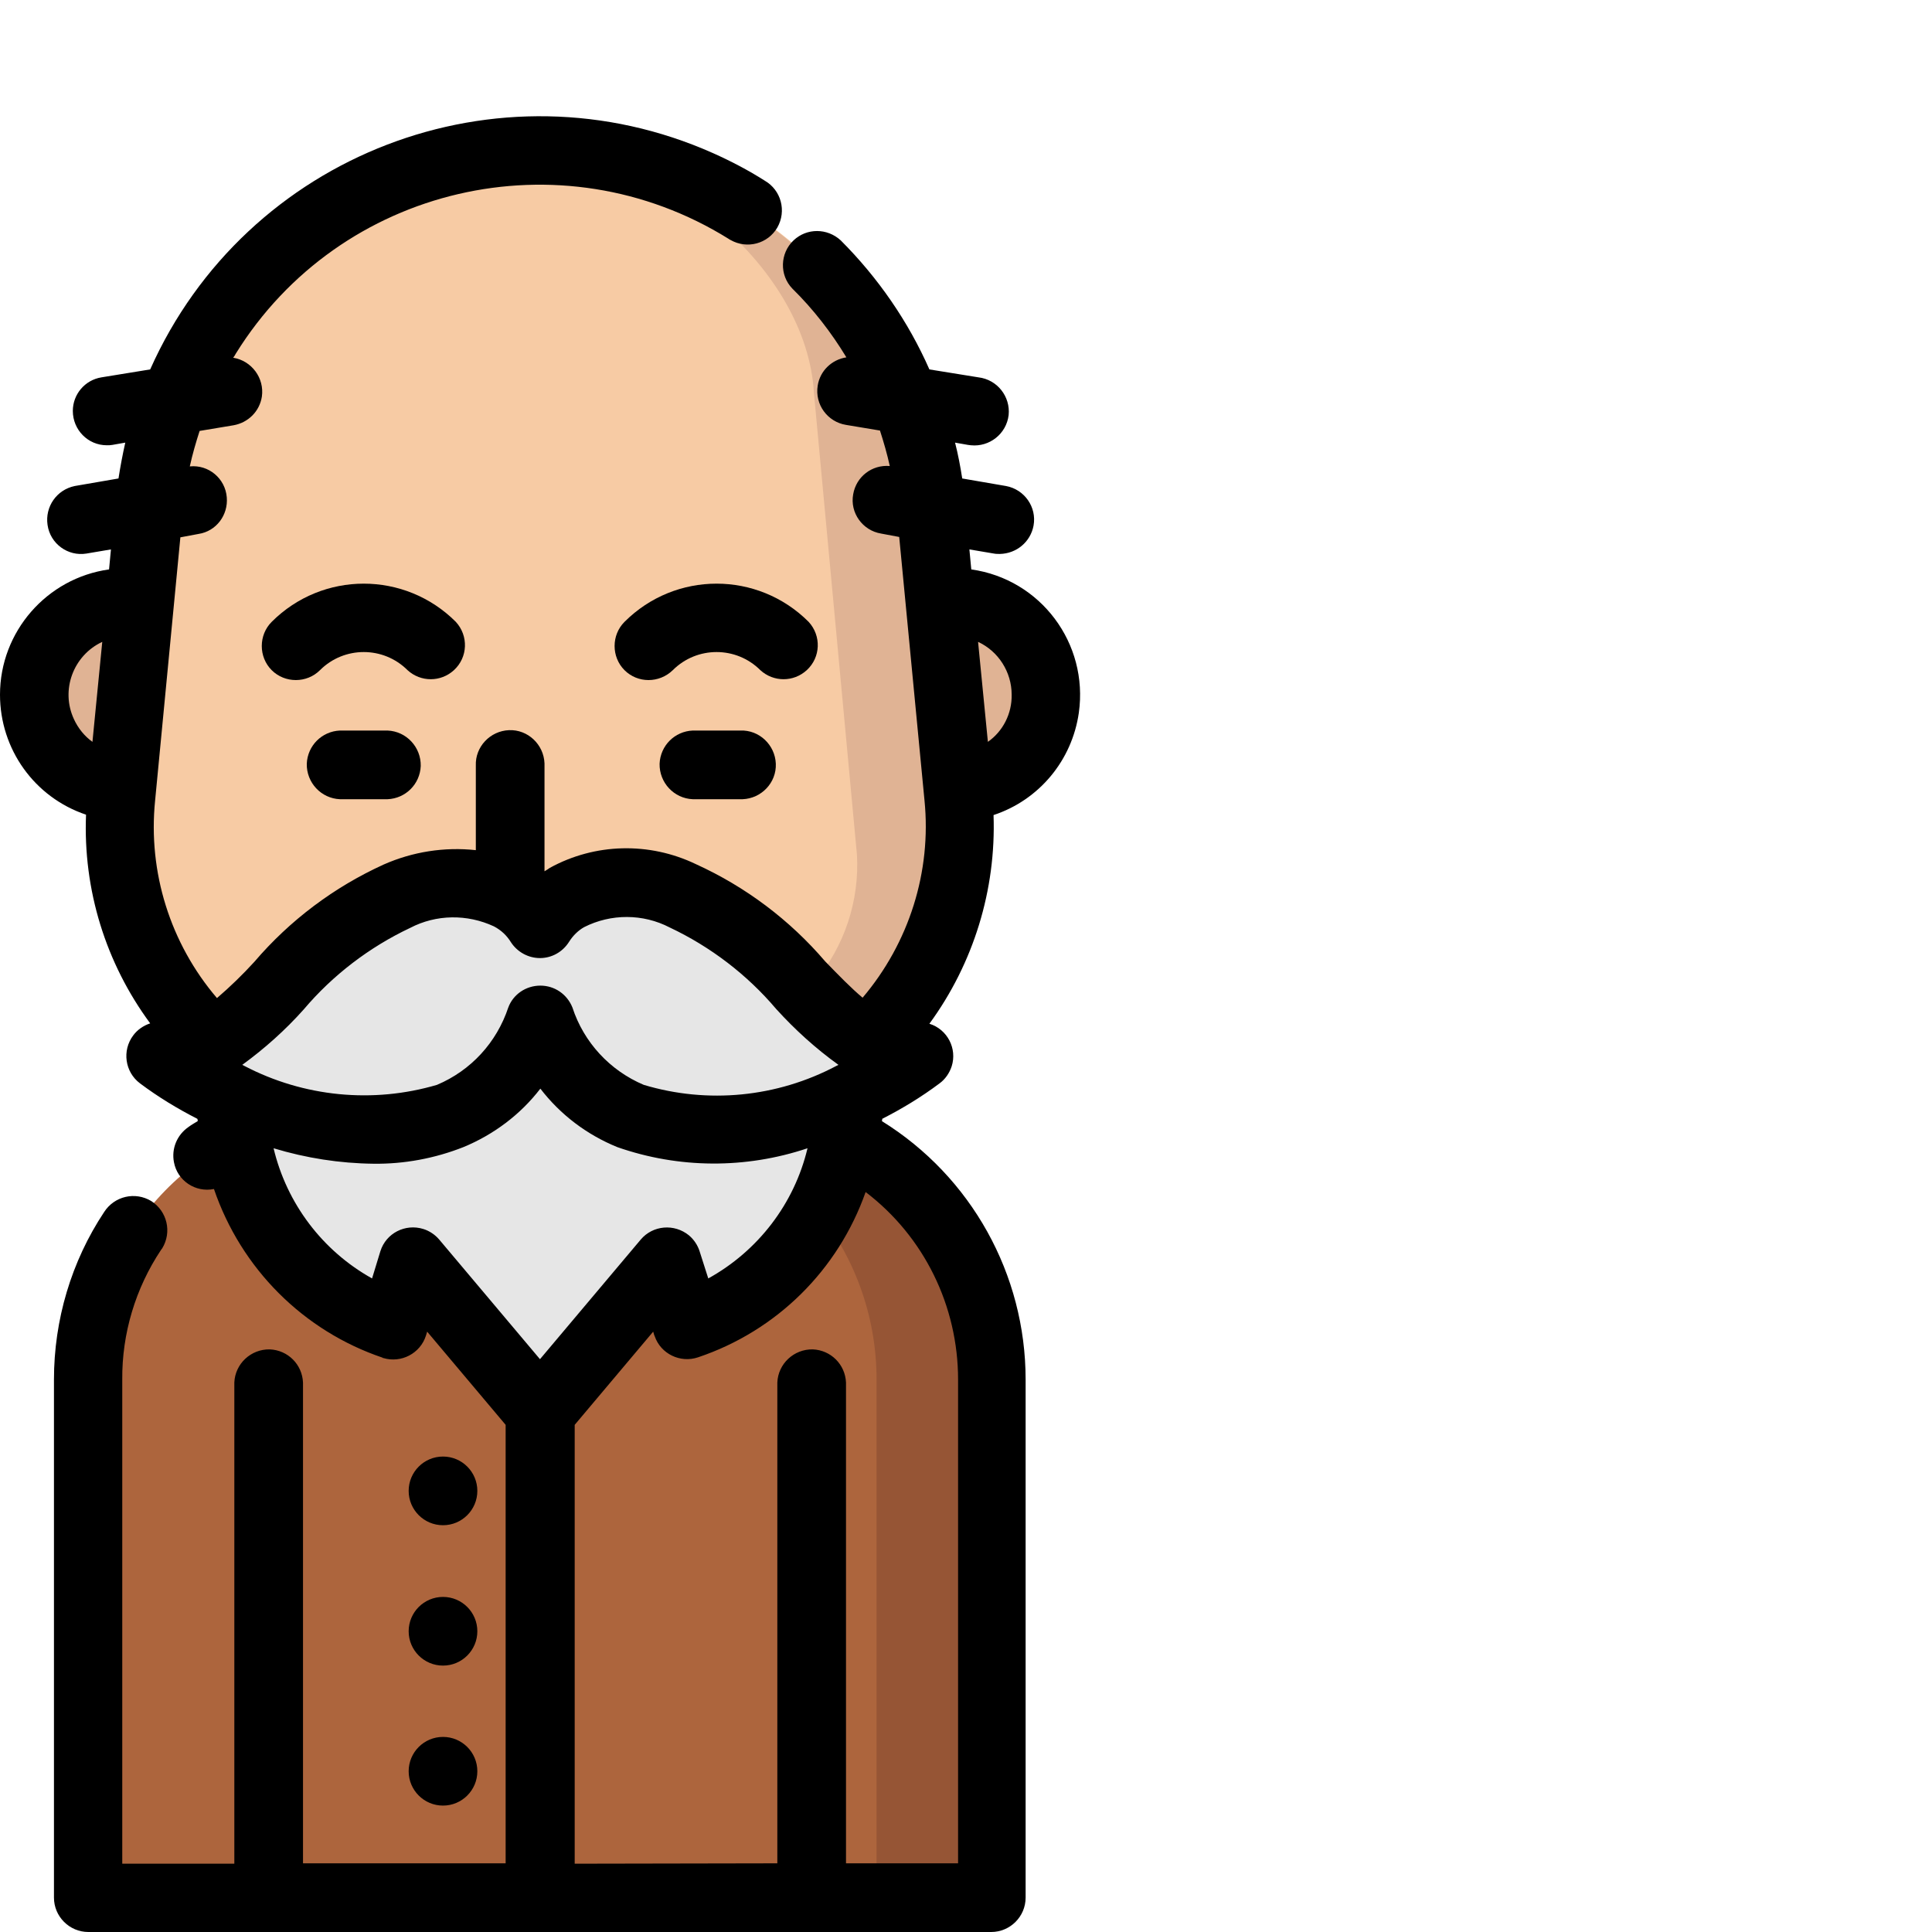 <?xml version="1.0" encoding="utf-8"?>
<!-- Generator: Adobe Illustrator 23.0.3, SVG Export Plug-In . SVG Version: 6.00 Build 0)  -->
<svg version="1.1" id="Layer_1" xmlns="http://www.w3.org/2000/svg" xmlns:xlink="http://www.w3.org/1999/xlink" x="0px" y="0px"
	 viewBox="0 0 512 512" style="enable-background:new 0 0 512 512;" xml:space="preserve">
<style type="text/css">
	.st0{fill:#AD653D;}
	.st1{fill:#965535;}
	.st2{fill:#E0B394;}
	.st3{fill:#F7CBA4;}
	.st4{fill:#E6E6E6;}
</style>
<g id="Group_345" transform="translate(0 0)">
	<g id="Group_678" transform="translate(0)">
		<path id="Path_3256" class="st0" d="M81.2,295.3c-33.6,6.6-57.8,36-57.8,70.3v137.3h239.4V365.6c0-34.2-24.2-63.7-57.8-70.3"/>
		<path id="Path_3257" class="st1" d="M174.5,295.3h30.5c33.6,6.6,57.8,36,57.8,70.3v137.3h-30.5V365.6
			C232.3,331.4,208.1,301.9,174.5,295.3z"/>
		<g id="Group_677" transform="translate(0.933 13.415)">
			<path id="Path_3258" class="st2" d="M252.8,195.2c13.5-0.7,23.9-12.3,23.1-25.8c-0.7-12.9-11.3-23-24.2-23.1
				c-1.2,0-2.4,0.1-3.6,0.3"/>
			<path id="Path_3259" class="st2" d="M31.4,195.2c-13.5-0.7-23.9-12.3-23.1-25.8c0.7-12.9,11.3-23,24.2-23.1
				c1.2,0,2.4,0.1,3.6,0.3"/>
		</g>
		<path id="Path_3260" class="st3" d="M178.5,314.5l43.1-31.3c22.8-16.6,35.1-43.9,32.4-71.9l-7.5-77.4
			c-5.1-53.3-49.9-93.9-103.5-93.9l0,0c-53.5,0-98.3,40.7-103.5,93.9l-7.5,77.4c-2.7,28,9.6,55.4,32.4,71.9l43.1,31.3
			C128.7,329.9,157.3,329.9,178.5,314.5z"/>
		<path id="Path_3261" class="st2" d="M227.1,226.5c0.7,12.2-3.3,24.3-11.2,33.7l-45.1,55.4c-2.3,2.7-4.9,5.1-7.9,7
			c5.5-1.9,10.7-4.7,15.4-8.1l43.1-31.3c22.8-16.6,35.1-43.9,32.4-71.9l-7.5-77.4c-5.1-52.7-49-93.1-101.9-93.9
			c32.6,0.8,69.4,31.5,71.3,64.1L227.1,226.5z"/>
		<path id="Path_3262" class="st4" d="M42.5,279.9c5.8,4.3,12,7.9,18.5,10.8c28.5,12.8,68.1,15.9,82.1-20.5
			c14,36.5,53.6,33.3,82.1,20.5c6.5-2.9,12.7-6.5,18.5-10.8c-24.7,0-32.7-30-62.7-42.4c-9.7-4.9-21.2-4.7-30.7,0.4
			c-2.9,1.7-5.4,4.1-7.2,7c-1.9-3.1-4.6-5.6-7.8-7.3c-9.4-4.7-20.6-4.7-30,0C75.2,249.8,67.2,279.9,42.5,279.9z"/>
		<path id="Path_3263" class="st4" d="M61,290.6c0,0,0.1,45.9,43.2,60.6l5.3-16.8l33.6,39.9l33.6-39.9l5.3,16.8
			c43.1-14.7,43.2-60.6,43.2-60.6c-28.5,12.8-68.1,15.9-82.1-20.5C129,306.6,89.5,303.4,61,290.6z"/>
		<path id="Path_3264" d="M196.2,193.6c5-0.2,9.2,3.8,9.4,8.8c0.2,5-3.8,9.2-8.8,9.4c-0.2,0-0.4,0-0.6,0h-12.6
			c-5-0.2-8.9-4.4-8.8-9.4c0.2-4.8,4-8.6,8.8-8.8H196.2z"/>
		<path id="Path_3265" d="M72,177.6c-3.5-3.5-3.5-9.3,0-12.8c13.5-13.5,35.3-13.5,48.8,0c3.4,3.7,3.2,9.4-0.5,12.8
			c-3.5,3.2-8.8,3.2-12.3,0c-6.4-6.4-16.8-6.4-23.2,0c0,0,0,0,0,0C81.3,181.1,75.5,181.1,72,177.6z"/>
		<path id="Path_3266" d="M165.5,177.6c-3.5-3.5-3.5-9.3,0-12.8c0,0,0,0,0,0c13.5-13.5,35.3-13.5,48.8,0c3.4,3.7,3.2,9.4-0.5,12.8
			c-3.5,3.2-8.8,3.2-12.3,0c-6.4-6.4-16.8-6.4-23.2,0c0,0,0,0,0,0C174.7,181.1,169,181.1,165.5,177.6L165.5,177.6z"/>
		<path id="Path_3267" d="M102.7,193.6c5,0.2,8.9,4.4,8.8,9.4c-0.2,4.8-4,8.6-8.8,8.8H90.1c-5-0.2-8.9-4.4-8.8-9.4
			c0.2-4.8,4-8.6,8.8-8.8H102.7z"/>
		<path id="Path_3268" d="M0,184.1c0-16.7,12.4-30.9,28.9-33.2l0.5-5.3l-6.5,1.1c-4.9,0.8-9.6-2.6-10.3-7.6
			c-0.7-4.8,2.4-9.3,7.2-10.3l11.6-2c0.5-3.2,1.1-6.4,1.8-9.5l-3.4,0.6c-0.5,0.1-1,0.1-1.5,0.1c-5,0-9-4.1-9-9.1
			c0-4.4,3.2-8.2,7.6-8.9l12.9-2.1c25.4-57,92.2-82.7,149.2-57.3c4.7,2.1,9.3,4.5,13.7,7.3c4.3,2.5,5.8,8,3.3,12.4
			c-2.5,4.3-8,5.8-12.4,3.3c-0.2-0.1-0.4-0.2-0.5-0.3c-44.5-27.7-103-14.1-130.6,30.4c-0.2,0.4-0.4,0.7-0.7,1.1
			c4.9,0.8,8.3,5.4,7.6,10.3c-0.6,3.9-3.6,6.9-7.5,7.6l-9,1.5c-1,3.1-1.9,6.2-2.6,9.4c5-0.5,9.4,3.2,9.8,8.2c0.4,4.7-2.8,9-7.5,9.7
			l-4.8,0.9l-6.7,69.8c-1.9,18.9,4,37.8,16.4,52.3c3.5-3,6.8-6.2,9.9-9.6c9.4-11,21.1-19.8,34.3-25.8c7.7-3.4,16.1-4.7,24.4-3.8
			v-22.4c-0.2-5,3.8-9.2,8.8-9.4c5-0.2,9.2,3.8,9.4,8.8c0,0.2,0,0.4,0,0.6v28c0.5-0.3,1-0.6,1.4-0.9c12-6.6,26.4-6.9,38.7-1
			c13.2,6,24.9,14.8,34.3,25.8c3.7,3.8,6.9,7.1,9.9,9.6c12.3-14.5,18.3-33.4,16.4-52.3l-6.7-69.8l-4.8-0.9
			c-4.9-0.8-8.3-5.5-7.4-10.4c0.8-4.7,5-7.9,9.7-7.5c-0.7-3.2-1.6-6.3-2.6-9.4l-9-1.5c-4.9-0.8-8.3-5.4-7.5-10.4
			c0.6-3.9,3.7-6.9,7.6-7.5c-4-6.6-8.8-12.8-14.3-18.2c-3.5-3.6-3.3-9.4,0.3-12.8c3.5-3.3,8.9-3.3,12.5,0
			c9.9,9.9,17.9,21.5,23.5,34.2l13,2.1c5,0.6,8.5,5.1,8,10c-0.6,5-5.1,8.5-10,8c-0.3,0-0.5-0.1-0.8-0.1l-3.4-0.6
			c0.8,3.1,1.4,6.3,1.9,9.5l11.6,2c4.9,0.9,8.2,5.6,7.3,10.5c-0.8,4.3-4.5,7.4-8.9,7.5c-0.5,0-1.1,0-1.6-0.1l-6.5-1.1l0.5,5.3
			c18.4,2.6,31.1,19.6,28.5,38c-1.8,12.6-10.5,23.1-22.6,27.1c0.7,19.8-5.3,39.3-17,55.3c4.8,1.5,7.4,6.6,5.9,11.3
			c-0.6,1.8-1.7,3.4-3.2,4.5c-4.8,3.6-9.9,6.7-15.2,9.4c0,0.2,0,0.4-0.1,0.6c23.7,14.7,38.1,40.6,38.1,68.5v137.3
			c0,5-4.1,9.1-9.1,9.1l0,0H23.4c-5,0-9.1-4.1-9.1-9.1l0,0V365.6c0-15.8,4.6-31.3,13.3-44.4c2.7-4.2,8.2-5.5,12.5-2.9
			c4.2,2.7,5.5,8.2,2.9,12.5c-0.1,0.1-0.2,0.3-0.3,0.4c-6.8,10.2-10.4,22.2-10.3,34.4v128.3h29.7V366.4c0.2-5,4.4-8.9,9.4-8.8
			c4.8,0.2,8.6,4,8.8,8.8v127.4H134V377.6l-20.8-24.7l-0.3,1c-1.5,4.8-6.6,7.4-11.3,6c-0.1,0-0.2,0-0.2-0.1
			c-21-7.1-37.5-23.6-44.7-44.7c-4.9,1-9.7-2.2-10.6-7.1c-0.7-3.6,0.8-7.2,3.8-9.3c0.8-0.6,1.7-1.1,2.5-1.6c0-0.2,0-0.4-0.1-0.6
			c-5.3-2.7-10.4-5.8-15.2-9.4c-4-3-4.8-8.7-1.8-12.7c1.1-1.5,2.7-2.6,4.5-3.2c-11.8-16-17.8-35.4-17-55.3
			C9.1,211.3,0,198.5,0,184.1z M205.7,267.4c-7.7-9.1-17.4-16.5-28.2-21.6c-7.1-3.7-15.6-3.7-22.7-0.1c-1.6,0.9-3,2.3-4,3.9
			c-1.7,2.7-4.6,4.3-7.7,4.3l0,0c-3.1,0-6-1.6-7.7-4.2c-1.1-1.8-2.6-3.2-4.5-4.2c-7.1-3.3-15.3-3.2-22.2,0.4
			c-10.8,5.1-20.5,12.5-28.2,21.6c-4.9,5.5-10.4,10.4-16.3,14.7l0.6,0.3c15.7,8.2,34,10,51,5c9-3.8,15.8-11.2,18.9-20.5
			c1.3-3.5,4.7-5.8,8.5-5.8l0,0c3.8,0,7.1,2.3,8.5,5.8c3,9.2,9.9,16.7,18.9,20.5c17,5.1,35.3,3.3,51-5l0.6-0.3
			C216.1,277.8,210.7,272.9,205.7,267.4L205.7,267.4z M268.1,184.1c0-6-3.5-11.5-8.9-14l2.6,26.5
			C265.8,193.8,268.2,189.1,268.1,184.1L268.1,184.1z M206,493.8V366.4c0.2-5,4.4-8.9,9.4-8.8c4.8,0.2,8.6,4,8.8,8.8v127.4h29.7
			V365.6c0-19.5-9-37.9-24.5-49.7c-7.3,20.7-23.6,36.8-44.4,43.8c-4.7,1.6-9.9-0.9-11.5-5.6c0-0.1-0.1-0.2-0.1-0.2l-0.3-1
			l-20.8,24.7v116.3L206,493.8z M98.6,338.8l2.2-7.2c1.5-4.8,6.6-7.4,11.4-5.9c1.6,0.5,3.1,1.5,4.2,2.8l26.7,31.7l26.7-31.7
			c3.2-3.8,8.9-4.3,12.8-1.1c1.3,1.1,2.3,2.6,2.8,4.2l2.3,7.2c13.2-7.3,22.8-19.8,26.3-34.5c-16.4,5.5-34.1,5.4-50.4-0.3
			c-8.1-3.3-15.1-8.6-20.4-15.5c-5.3,6.9-12.4,12.2-20.4,15.5c-7.6,3-15.7,4.5-23.8,4.4c-9-0.1-17.9-1.5-26.5-4.1
			C76,319,85.5,331.5,98.6,338.8z M24.5,196.6l2.6-26.5c-7.7,3.6-11.1,12.8-7.5,20.5C20.7,193,22.4,195.1,24.5,196.6z"/>
		<circle id="Ellipse_199" cx="117.4" cy="395.1" r="9.1"/>
		<circle id="Ellipse_200" cx="117.4" cy="432.3" r="9.1"/>
		<circle id="Ellipse_201" cx="117.4" cy="469.4" r="9.1"/>
	</g>
</g>
</svg>
